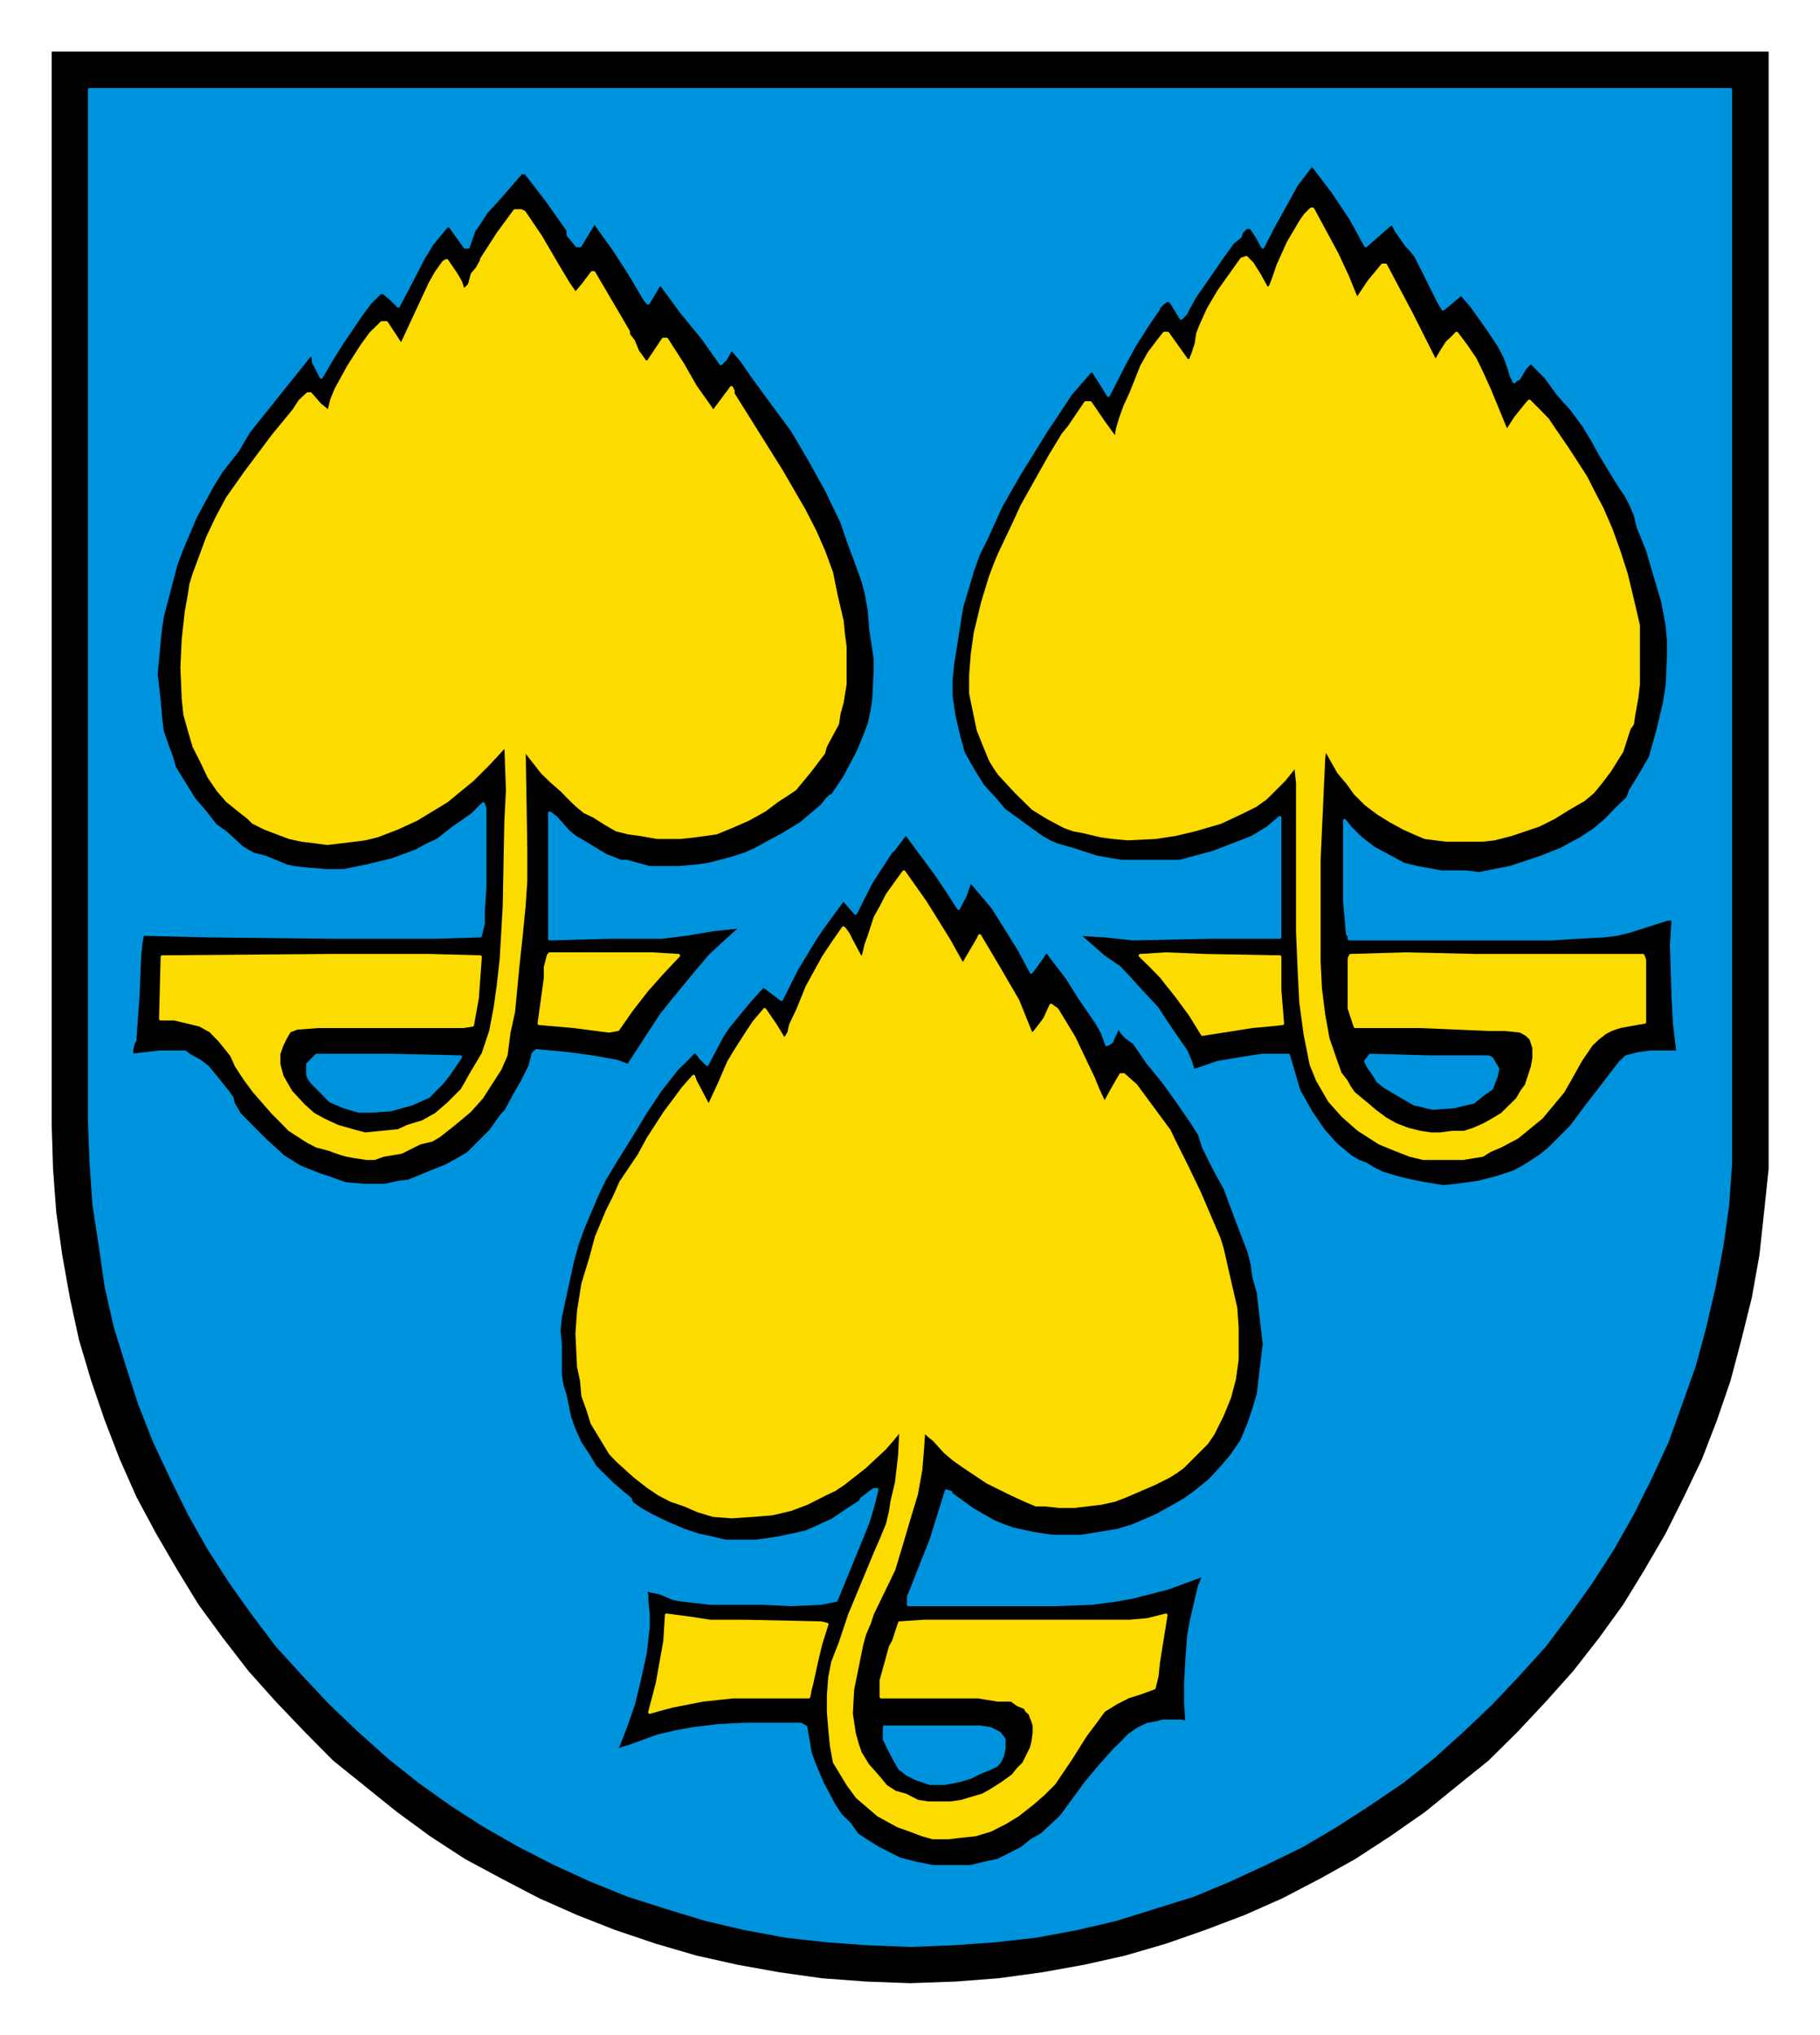 <?xml version="1.0" encoding="UTF-8"?>
<!DOCTYPE svg  PUBLIC '-//W3C//DTD SVG 1.0//EN'  'http://www.w3.org/TR/2001/REC-SVG-20010904/DTD/svg10.dtd'>
<svg width="687" height="768" version="1.0" viewBox="-2.381 -2.381 84.138 94.05" xmlns="http://www.w3.org/2000/svg">
<defs>
<clipPath id="b">
<path d="m354.48 410.28h63.71v-71.63h-63.71v71.63z"/>
</clipPath>
<clipPath id="a">
<path d="m354.48 410.28h63.71v-71.63h-63.71v71.63z"/>
</clipPath>
</defs>
<g transform="translate(-335.31 -487.72)">
<g transform="matrix(1.25 0 0 1.25 -107.92 64.293)">
<g clip-path="url(#b)">
<path d="m354.59 338.74h63.5v39.69 1.62l-0.17 1.62-0.17 1.57-0.28 1.57-0.39 1.57-0.4 1.51-0.5 1.46-0.56 1.45-0.67 1.4-0.67 1.34-0.78 1.34-0.79 1.29-0.89 1.23-0.96 1.23-1.01 1.13-1.05 1.12-1.07 1.06-1.18 0.95-1.17 0.95-1.29 0.9-1.29 0.84-1.29 0.72-1.4 0.73-1.4 0.62-1.45 0.55-1.46 0.51-1.51 0.44-1.52 0.34-1.56 0.28-1.62 0.22-1.57 0.12-1.68 0.06-1.63-0.06-1.62-0.12-1.57-0.22-1.56-0.28-1.52-0.34-1.51-0.44-1.51-0.51-1.4-0.55-1.4-0.62-1.4-0.73-1.34-0.72-1.29-0.84-1.23-0.9-2.36-1.9-1.05-1.06-1.07-1.12-1.01-1.13-0.95-1.23-0.9-1.23-0.79-1.29-0.78-1.34-0.72-1.34-0.62-1.4-0.56-1.45-0.5-1.46-0.45-1.51-0.34-1.57-0.28-1.57-0.22-1.57-0.12-1.62-0.05-1.62v-39.69z" fill-rule="evenodd"/>
</g>
<g clip-path="url(#a)" fill-rule="evenodd" stroke-linecap="round" stroke-linejoin="round" stroke-miterlimit="10" stroke-width=".12">
<path d="m355.99 340.15h60.69v38.11 1.57l-0.11 1.57-0.21 1.5-0.29 1.52-0.34 1.46-0.39 1.45-1 2.8-0.62 1.34-0.67 1.34-0.73 1.29-0.79 1.23-0.84 1.18-0.89 1.18-0.95 1.05-1.01 1.07-1.06 1.01-1.12 1.01-1.12 0.89-1.24 0.84-1.22 0.79-1.24 0.73-1.35 0.66-1.34 0.62-1.34 0.56-1.45 0.45-1.41 0.44-1.45 0.34-1.51 0.28-1.51 0.17-1.57 0.11-1.57 0.06-1.57-0.06-1.51-0.11-1.51-0.17-1.52-0.28-1.45-0.34-1.45-0.44-1.41-0.45-1.39-0.56-1.35-0.62-1.29-0.66-1.28-0.73-1.23-0.79-1.18-0.84-1.12-0.89-1.13-1.01-1.06-1.01-1-1.07-0.96-1.05-0.89-1.18-0.84-1.18-0.79-1.23-0.73-1.29-0.66-1.34-0.63-1.34-0.55-1.4-0.45-1.4-0.45-1.45-0.33-1.46-0.22-1.52-0.23-1.5-0.11-1.57-0.06-1.57v-38.11zm40.59 60.39-0.05-0.73v-0.73l0.05-0.89 0.06-0.84 0.11-0.62 0.17-0.72 0.12-0.51 0.16-0.39h-0.11l-1.23 0.45-1.29 0.33-0.67 0.12-0.84 0.11-1.34 0.05h-1.35-4.09v-0.28l0.84-2.12 0.56-1.8 0.17 0.06v0.05l0.79 0.57 0.38 0.22 0.4 0.23 0.39 0.16 0.34 0.12 0.73 0.16 0.73 0.11h0.38 0.67l0.68-0.11 0.67-0.11 0.56-0.17 0.9-0.39 1-0.56 0.39-0.28 0.56-0.45 0.46-0.5 0.33-0.39 0.39-0.56 0.28-0.67 0.17-0.51 0.17-0.56 0.11-0.95 0.11-0.9-0.11-0.94-0.11-0.96-0.17-0.61-0.06-0.45-0.11-0.45-0.45-1.17-0.44-1.18-0.4-0.73-0.39-0.78-0.16-0.5-0.29-0.45-0.5-0.73-0.56-0.78-0.56-0.68-0.5-0.73-0.29-0.21-0.16-0.17-0.11-0.17h-0.06l-0.22 0.5-0.06 0.05-0.12 0.06-0.16-0.44-0.22-0.39-0.62-0.9-0.45-0.72-0.78-1.02-0.23 0.34-0.33 0.45-0.45-0.84-0.95-1.52-0.22-0.27-0.62-0.73-0.06 0.05v0.06l-0.16 0.45-0.12 0.22-0.11 0.22-0.39-0.61-0.45-0.67-1.12-1.51-0.06 0.11-0.38 0.5-0.12 0.12-0.72 1.11-0.57 1.13-0.45-0.51-0.05 0.06-0.73 1-0.27 0.4-0.68 1.12-0.56 1.12-0.67-0.51-0.56 0.62-0.73 0.89-0.23 0.34-0.56 1.06-0.22-0.22-0.22-0.28-0.06 0.05-0.28 0.29-0.34 0.33-0.61 0.78-0.56 0.84-0.44 0.73-0.73 1.17-0.34 0.57-0.29 0.61-0.5 1.18-0.22 0.61-0.17 0.62-0.27 1.23-0.18 0.84-0.05 0.5 0.05 0.5v1.13l0.06 0.39 0.12 0.39 0.16 0.78 0.16 0.45 0.23 0.51 0.29 0.44 0.27 0.45 0.34 0.34 0.34 0.33 0.39 0.33 0.22 0.18 0.06 0.16 0.33 0.23 0.39 0.22 0.57 0.28 0.66 0.28 0.51 0.17 0.51 0.11 0.5 0.12h0.5 0.29 0.33l0.45-0.06 0.38-0.06 0.52-0.11 0.5-0.11 0.39-0.17 0.61-0.28 0.5-0.34 0.51-0.33 0.06-0.11 0.45-0.34h0.11l-0.17 0.67-0.17 0.56-0.5 1.23-0.67 1.63-0.57 0.11-1.05 0.05-1.07-0.05h-1.01-0.95l-0.51-0.06-0.45-0.05-0.39-0.06-0.55-0.23-0.29-0.05-0.22-0.06 0.06 0.22v0.23l0.05 0.45v0.5l-0.11 0.95-0.22 1.01-0.22 0.9-0.29 0.83-0.33 0.84h0.1l0.12-0.05 0.22-0.06 1.07-0.39 0.67-0.16 0.67-0.12 0.9-0.11 1-0.05h1.85 0.22l0.18 0.1 0.16 0.95 0.12 0.34 0.33 0.79 0.45 0.84 0.22 0.33 0.34 0.34 0.28 0.39 0.33 0.22 0.45 0.28 0.79 0.4 0.62 0.16 0.61 0.12h0.34 0.39 0.67l0.5-0.12 0.51-0.11 0.89-0.45 0.34-0.28 0.39-0.22 0.72-0.67 0.9-1.23 0.51-0.61 0.56-0.63 0.28-0.27 0.27-0.28 0.34-0.23 0.34-0.16 0.34-0.06 0.22-0.06h0.33 0.34l0.22 0.06zm10.76-19.98 0.67-0.17 0.67-0.22 0.33-0.18 0.34-0.21 0.34-0.23 0.27-0.22 0.84-0.84 0.46-0.62 1.34-1.74 0.22-0.21 0.45-0.12 0.45-0.06h0.51 0.5v-0.05l-0.06-0.5-0.06-0.51-0.05-0.95-0.06-1.96 0.06-0.95h-0.22l-0.68 0.22-0.73 0.23-0.45 0.11-0.5 0.06-0.95 0.05-0.95 0.06h-1.9-5.6v-0.11l-0.06-0.06-0.11-1.23v-1.91-0.39-0.5-0.06-0.11l0.22 0.28 0.4 0.39 0.44 0.34 1.13 0.61 0.5 0.12 0.89 0.16h0.9l0.5 0.06 1.12-0.22 0.56-0.18 0.62-0.21 0.73-0.29 0.72-0.39 0.5-0.33 0.46-0.39 0.38-0.4 0.4-0.38 0.11-0.29 0.34-0.55 0.33-0.57 0.06-0.11 0.28-1 0.23-0.96 0.11-0.67 0.05-1.12v-0.56l-0.05-0.56-0.17-0.9-0.28-0.94-0.28-0.95-0.34-0.84-0.11-0.45-0.17-0.4-0.17-0.33-0.16-0.23-0.18-0.28-0.61-1-0.28-0.51-0.33-0.55-0.46-0.62-0.5-0.56-0.45-0.62-0.27-0.27-0.28-0.29-0.23 0.23-0.22 0.38-0.12 0.06-0.05 0.06-0.11-0.23-0.06-0.21-0.16-0.46-0.23-0.44-0.45-0.67-0.56-0.79-0.39-0.45-0.67 0.56-0.17-0.28-0.33-0.67-0.51-1.01-0.17-0.22-0.16-0.16-0.4-0.57-0.11-0.22h-0.11l-0.9 0.79-0.56-1.02-0.67-1-0.73-0.95h-0.06l-0.55 0.72-0.34 0.62-0.56 1.01-0.34 0.67-0.21-0.39-0.23-0.34h-0.17l-0.17 0.17-0.06 0.17-0.27 0.22-0.45 0.62-0.45 0.66-0.51 0.73-0.22 0.4-0.11 0.22-0.17 0.17-0.34-0.56-0.05-0.06-0.11-0.06-0.17 0.12-0.17 0.17v0.05l-0.39 0.57-0.5 0.78-0.45 0.84-0.51 1-0.27-0.44-0.29-0.45h-0.11l-0.73 0.84-0.44 0.67-0.45 0.67-1.01 1.63-0.67 1.17-0.56 1.23-0.28 0.56-0.22 0.62-0.4 1.34-0.22 1.4-0.11 0.67-0.06 0.61v0.63l0.11 0.72 0.17 0.73 0.17 0.62 0.34 0.61 0.38 0.61 0.51 0.56 0.28 0.34 0.39 0.28 0.45 0.33 0.56 0.4 0.28 0.16 0.28 0.12 0.56 0.16 0.9 0.29 0.56 0.1 0.39 0.06h0.84 0.67 0.62l1.23-0.33 0.73-0.28 0.72-0.28 0.56-0.34 0.46-0.39v4.42h-1.24-1.23l-2.97 0.06-1.01-0.11-1-0.06 0.05 0.06 0.89 0.78 0.57 0.39 0.38 0.4 0.34 0.38 0.68 0.73 0.33 0.51 0.34 0.5 0.39 0.56 0.17 0.39 0.11 0.34h0.05l0.84-0.29 0.95-0.16 0.73-0.11h0.45 0.5l0.34 1.17 0.06 0.17 0.44 0.78 0.46 0.67 0.45 0.5 0.55 0.46 0.29 0.17 0.27 0.1 0.28 0.17 0.34 0.17 0.56 0.17 0.5 0.12 0.51 0.1 0.67 0.11 0.5-0.05 0.79-0.11zm-34.94-4.76 0.11-0.11 0.56 0.05 0.62 0.06 0.89 0.12 0.9 0.16 0.44 0.16 0.79-1.22 0.44-0.67 0.45-0.56 0.79-0.96 0.56-0.66 0.56-0.52 0.61-0.55-1.06 0.11-1.01 0.17-0.9 0.11h-0.61-1.28l-2.25 0.06v-4.65l0.23 0.17 0.45 0.51 0.27 0.22 0.28 0.16 0.84 0.51 0.29 0.11 0.27 0.11h0.23l0.39 0.11 0.45 0.12h1.06l0.67-0.06 0.45-0.06 0.84-0.22 0.5-0.16 0.4-0.18 0.51-0.28 0.5-0.27 0.66-0.4 0.79-0.67 0.17-0.22 0.11-0.11 0.11-0.06 0.23-0.34 0.22-0.33 0.5-0.95 0.23-0.56 0.17-0.45 0.11-0.5 0.06-0.45 0.05-1.01v-0.45l-0.16-1.06-0.06-0.73-0.12-0.67-0.11-0.4-0.28-0.78-0.27-0.72-0.23-0.68-0.56-1.17-0.62-1.12-0.66-1.12-0.79-1.07-0.73-1-0.34-0.5-0.39-0.45-0.22 0.39-0.17 0.17-0.67-0.95-0.78-0.95-0.74-1.01h-0.1l-0.4 0.67-0.11-0.12-0.56-0.95-0.61-0.94-0.68-0.95h-0.05l-0.51 0.84h-0.11l-0.33-0.4v-0.17l-0.23-0.33-0.56-0.79-0.17-0.22-0.61-0.79h-0.17l-0.78 0.9-0.51 0.56-0.22 0.34-0.23 0.33-0.22 0.62h-0.11l-0.56-0.78h-0.12l-0.55 0.67-0.34 0.56-0.28 0.55-0.62 1.18-0.28-0.28-0.27-0.22h-0.12l-0.39 0.39-0.33 0.45-0.68 1-0.39 0.62-0.39 0.67-0.29-0.56v-0.11l-0.05-0.17h-0.06l-1.17 1.46-1.12 1.4-0.39 0.67-0.62 0.79-0.34 0.55-0.61 1.12-0.5 1.18-0.23 0.61-0.16 0.61-0.34 1.3-0.06 0.39-0.05 0.44-0.06 0.67-0.06 0.63 0.12 1.05 0.05 0.62 0.06 0.45 0.17 0.5 0.17 0.45 0.11 0.39 0.73 1.18 0.39 0.45 0.39 0.5 0.39 0.28 0.61 0.56 0.4 0.23 0.44 0.11 0.79 0.33 0.28 0.06 0.45 0.05 0.73 0.06h0.67l0.84-0.17 0.95-0.23 0.89-0.33 0.4-0.22 0.39-0.18 0.56-0.44 0.72-0.5 0.4-0.4 0.06 0.17v0.67 0.68 0.78 0.78l-0.06 0.9v0.45l-0.11 0.45-1.68 0.05h-3.65l-4.64-0.05-2.52-0.06-0.06 0.33-0.05 0.46-0.06 1.5-0.11 1.52v0.11l-0.06 0.1-0.06 0.23v0.23l0.52-0.06 0.5-0.06h0.66 0.29l0.16 0.12 0.4 0.22 0.28 0.22 0.28 0.34 0.45 0.56 0.16 0.22 0.06 0.23 0.23 0.39 0.33 0.34 0.61 0.61 0.68 0.62 0.61 0.38 0.73 0.29 0.34 0.11 0.33 0.12 0.28 0.1 0.73 0.06h0.73l0.5-0.11 0.4-0.05 0.55-0.23 0.84-0.34 0.4-0.22 0.39-0.23 0.84-0.84 0.39-0.55 0.17-0.18 0.33-0.61 0.29-0.5 0.28-0.57 0.05-0.21 0.06-0.23z" fill="#0093dd" stroke="#0093dd"/>
<path d="m389.81 401.15-0.17-0.22-0.33-0.17-0.4-0.06h-0.39-0.84-2.29v0.23 0.22l0.16 0.34 0.18 0.34 0.22 0.39 0.28 0.22 0.34 0.17 0.5 0.17h0.56l0.55-0.11 0.4-0.12 0.33-0.17 0.4-0.16 0.22-0.11 0.11-0.12 0.11-0.22 0.06-0.28v-0.34z" fill="#0093dd" stroke="#0093dd"/>
<path d="m369.71 375.92-2.63-0.06h-2.69l-0.33 0.33v0.23 0.16l0.05 0.12 0.11 0.16 0.34 0.34 0.33 0.34 0.51 0.22 0.55 0.16h0.45l0.73-0.05 0.79-0.22 0.62-0.28 0.22-0.23 0.28-0.28 0.22-0.28 0.45-0.66z" fill="#0093dd" stroke="#0093dd"/>
<path d="m408.07 376.36-0.23-0.39-0.11-0.05h-2.18l-2.19-0.06-0.17 0.22 0.11 0.22 0.17 0.23 0.17 0.28 0.28 0.22 0.39 0.23 0.67 0.39 0.23 0.05 0.22 0.06 0.23 0.05 0.78-0.05 0.45-0.11 0.28-0.06 0.34-0.28 0.33-0.23 0.17-0.44 0.06-0.28z" fill="#0093dd" stroke="#0093dd"/>
<path d="m395.36 399.25 0.11-0.45 0.05-0.5 0.28-1.74-0.67 0.17-0.68 0.06h-1.45-1.51-4.65l-0.89 0.06-0.22 0.67-0.12 0.22-0.17 0.62-0.17 0.61v0.61h2.8 0.79l0.73 0.12h0.22 0.28l0.23 0.17 0.27 0.11 0.06 0.11 0.12 0.11 0.11 0.28 0.05 0.17v0.28l-0.05 0.34-0.06 0.22-0.28 0.56-0.22 0.22-0.17 0.22-0.4 0.29-0.44 0.28-0.29 0.16-0.38 0.11-0.4 0.12-0.39 0.06h-0.45-0.39l-0.39-0.06-0.45-0.23-0.39-0.11-0.34-0.22-0.28-0.34-0.39-0.44-0.28-0.46-0.11-0.32-0.11-0.4-0.11-0.73 0.05-0.89 0.34-1.68 0.11-0.39 0.17-0.39 0.11-0.34 0.79-1.63 0.27-0.89 0.28-0.95 0.29-0.96 0.16-0.89 0.06-0.73 0.05-0.72 0.17 0.16 0.22 0.18 0.4 0.44 0.33 0.28 0.4 0.28 0.84 0.56 0.89 0.44 0.5 0.23 0.4 0.17h0.33l0.56 0.06h0.51l0.5-0.06 0.51-0.06 0.5-0.11 0.44-0.17 1.02-0.44 0.56-0.28 0.28-0.18 0.22-0.16 0.89-0.89 0.23-0.34 0.34-0.68 0.27-0.66 0.18-0.68 0.1-0.72v-0.51-0.67l-0.05-0.73-0.17-0.73-0.33-1.45-0.12-0.39-0.72-1.68-0.46-0.96-0.5-1-0.16-0.34-1.24-1.68-0.44-0.39h-0.11l-0.29 0.5-0.28 0.51h-0.06l-0.21-0.45-0.18-0.44-0.72-1.51-0.62-1.02-0.22-0.16-0.23 0.5-0.17 0.23-0.22 0.28-0.11 0.06-0.5-1.24-0.68-1.17-0.73-1.23-0.05 0.11-0.62 1.06v-0.17l-0.22-0.39-0.22-0.4-0.34-0.55-0.56-0.9-0.79-1.12-0.05 0.06-0.56 0.78-0.23 0.45-0.22 0.39-0.22 0.68-0.12 0.33-0.05 0.22-0.06 0.23h-0.11l-0.33-0.62-0.11-0.22-0.12-0.17-0.06-0.06-0.39 0.56-0.34 0.51-0.61 1.11-0.34 0.84-0.27 0.57-0.06 0.28-0.17 0.28-0.34-0.56-0.39-0.57-0.05 0.06-0.34 0.4-0.22 0.33-0.5 0.78-0.23 0.39-0.34 0.79-0.39 0.84-0.5-0.95-0.06-0.17-0.39 0.44-0.34 0.46-0.33 0.44-0.62 0.96-0.33 0.61-0.68 1.01-0.22 0.5-0.28 0.56-0.4 0.96-0.21 0.78-0.29 0.95-0.16 1-0.06 0.84 0.06 1.23 0.11 0.51 0.05 0.56 0.18 0.5 0.16 0.51 0.68 1.12 0.27 0.28 0.62 0.56 0.5 0.39 0.4 0.27 0.44 0.23 0.5 0.17 0.51 0.22 0.56 0.17 0.67 0.05 0.78-0.05 0.73-0.06 0.68-0.16 0.61-0.23 0.67-0.34 0.34-0.16 0.33-0.22 0.79-0.62 0.73-0.68 0.28-0.32 0.28-0.34h0.05l-0.05 0.95-0.11 0.95-0.17 0.73-0.06 0.39-0.11 0.45-0.23 0.56-0.22 0.5-0.95 2.29-0.34 1.02-0.28 0.72-0.11 0.56-0.05 0.67v0.62l0.05 0.61 0.06 0.62 0.11 0.61 0.51 0.84 0.33 0.45 0.78 0.67 0.73 0.4 0.45 0.16 0.45 0.17 0.39 0.11h0.28 0.28l0.44-0.05 0.57-0.06 0.56-0.17 0.55-0.28 0.46-0.28 0.56-0.44 0.39-0.34 0.39-0.39 0.61-0.9 0.56-0.89 0.34-0.45 0.33-0.45 0.45-0.28 0.45-0.23 0.5-0.16 0.46-0.17z" fill="#fcdb00" stroke="#fcdb00"/>
<path d="m376.71 400.15 0.39-0.11 0.45-0.12 1.12-0.22 1.12-0.12h0.72 0.73 1.35l0.05-0.27 0.06-0.23 0.17-0.78 0.16-0.67 0.23-0.73-0.23-0.05-2.8-0.06h-1.28l-0.78-0.12-0.84-0.11-0.06 0.96-0.17 0.95-0.11 0.61-0.28 1.07z" fill="#fcdb00" stroke="#fcdb00"/>
<path d="m413.5 374.63v-0.4-0.39-1.51l-0.06-0.16h-6.16l-2.63-0.06-2.02 0.06-0.05 0.11v1.34 0.5l0.11 0.34 0.11 0.33h2.41l2.57 0.11h0.57l0.56 0.06 0.22 0.12 0.17 0.16 0.11 0.34v0.39l-0.06 0.33-0.22 0.67-0.17 0.23-0.16 0.28-0.57 0.56-0.28 0.17-0.39 0.22-0.39 0.17-0.34 0.11h-0.44l-0.45 0.06h-0.34l-0.39-0.06-0.45-0.11-0.45-0.17-0.39-0.22-0.39-0.29-0.39-0.33-0.4-0.33-0.16-0.23-0.12-0.22-0.22-0.28-0.16-0.45-0.29-0.84-0.16-0.89-0.12-0.96-0.05-1.01v-1.96-1.79l0.17-3.75 0.05-0.39 0.51 0.9 0.33 0.39 0.28 0.39 0.39 0.39 0.45 0.34 0.45 0.28 0.51 0.28 0.38 0.17 0.4 0.17 0.78 0.1h0.78 0.57l0.44-0.05 0.62-0.16 1.01-0.34 0.56-0.28 0.55-0.34 0.57-0.33 0.33-0.28 0.28-0.34 0.34-0.45 0.45-0.72 0.27-0.84 0.12-0.17 0.05-0.34 0.11-0.61 0.06-0.51v-1.01-0.55-0.62l-0.22-0.95-0.23-0.95-0.27-0.84-0.28-0.78-0.34-0.79-0.29-0.55-0.32-0.63-0.68-1.05-0.5-0.73-0.23-0.34-0.27-0.28-0.4-0.4-0.11 0.12-0.4 0.5-0.33 0.51-0.62-1.51-0.33-0.73-0.22-0.45-0.34-0.5-0.34-0.45-0.16 0.17-0.18 0.16-0.22 0.34-0.22 0.39-0.9-1.79-0.95-1.79h-0.11l-0.51 0.62-0.44 0.66-0.34-0.84-0.39-0.84-0.9-1.67h-0.06l-0.22 0.22-0.16 0.23-0.46 0.78-0.38 0.84-0.17 0.5-0.11 0.28-0.12 0.12-0.28-0.51-0.28-0.45-0.22-0.22-0.17 0.06-0.84 1.18-0.39 0.66-0.28 0.62-0.11 0.28-0.06 0.39-0.11 0.34-0.11 0.28h-0.12l-0.72-1.01h-0.12l-0.22 0.28-0.34 0.45-0.28 0.5-0.38 0.96-0.23 0.5-0.16 0.44-0.12 0.4-0.06 0.39-0.45-0.62-0.5-0.73h-0.17l-0.61 0.9-0.23 0.28-0.5 0.83-1.01 1.8-0.28 0.61-0.56 1.18-0.16 0.39-0.17 0.45-0.29 0.95-0.27 1.12-0.11 0.79-0.06 0.78v0.33 0.34l0.28 1.35 0.22 0.55 0.23 0.56 0.17 0.28 0.16 0.23 0.62 0.67 0.62 0.61 0.55 0.34 0.62 0.33 0.34 0.12 0.33 0.06 0.68 0.16 0.44 0.06 0.56 0.05 1.01-0.05 0.73-0.11 0.72-0.17 0.96-0.28 0.83-0.39 0.46-0.23 0.38-0.27 0.68-0.68 0.45-0.56v0.22l0.05 0.45v0.73 1.62 1.68 1.46l0.06 1.45 0.06 1.18 0.16 1.18 0.11 0.55 0.11 0.56 0.23 0.57 0.45 0.78 0.5 0.56 0.57 0.5 0.78 0.5 0.56 0.23 0.56 0.22 0.5 0.12h0.56 0.9l0.73-0.12 0.27-0.17 0.4-0.17 0.62-0.33 0.89-0.73 0.79-0.95 0.32-0.56 0.34-0.61 0.39-0.57 0.23-0.22 0.28-0.22 0.23-0.12 0.33-0.11 0.61-0.11 0.29-0.05z" fill="#fcdb00" stroke="#fcdb00"/>
<path d="m372.06 364.55 0.06-0.06v0.06 0.06l0.61 0.78 0.34 0.33 0.39 0.34 0.28 0.29 0.28 0.27 0.28 0.23 0.34 0.16 0.44 0.28 0.4 0.23 0.44 0.11 0.45 0.06 0.62 0.11h0.84l0.56-0.06 0.78-0.11 0.56-0.23 0.62-0.27 0.61-0.34 0.45-0.34 0.34-0.22 0.33-0.22 0.56-0.68 0.5-0.66 0.06-0.23 0.12-0.23 0.33-0.61 0.06-0.39 0.11-0.4 0.11-0.67v-0.44-0.96l-0.06-0.44-0.05-0.51-0.22-0.94-0.17-0.84-0.29-0.79-0.32-0.73-0.4-0.78-0.84-1.45-1.79-2.86v-0.11l-0.06-0.12-0.67 0.9-0.28-0.4-0.39-0.55-0.45-0.79-0.61-0.95h-0.12l-0.56 0.84h-0.11l-0.12-0.17-0.16-0.22-0.16-0.39-0.18-0.23v-0.11l-1.28-2.18h-0.06l-0.34 0.45-0.28 0.33-0.27-0.39-0.4-0.67-0.62-1.06-0.61-0.9-0.11-0.05h-0.23l-0.61 0.83-0.62 0.96v0.05l-0.16 0.29-0.18 0.21-0.11 0.4-0.11 0.11-0.11 0.12-0.11-0.34-0.17-0.29-0.34-0.5-0.11 0.06-0.28 0.39-0.22 0.39-1.07 2.3-0.55-0.84h-0.17l-0.4 0.39-0.33 0.45-0.5 0.78-0.46 0.84-0.16 0.39-0.11 0.45-0.34-0.28-0.34-0.39h-0.1l-0.29 0.27-0.22 0.34-0.78 0.95-1.01 1.35-0.67 0.95-0.39 0.73-0.34 0.72-0.5 1.35-0.12 0.39-0.06 0.4-0.11 0.61-0.11 1-0.05 1.07 0.05 1.17 0.06 0.56 0.16 0.57 0.18 0.61 0.28 0.55 0.27 0.57 0.34 0.5 0.34 0.39 0.5 0.4 0.28 0.22 0.17 0.17 0.44 0.22 0.9 0.34 0.45 0.1 0.5 0.06 0.46 0.06 1-0.12 0.39-0.05 0.45-0.11 0.73-0.28 0.72-0.33 1.12-0.68 0.34-0.28 0.61-0.5 0.62-0.62 0.62-0.67 0.06 1.68-0.06 1.18-0.06 3.13-0.11 1.91-0.11 1-0.12 0.84-0.16 0.84-0.28 0.84-0.4 0.67-0.38 0.67-0.51 0.51-0.45 0.39-0.5 0.28-0.56 0.17-0.34 0.16-1.23 0.12-0.45-0.12-0.56-0.16-0.5-0.23-0.4-0.22-0.38-0.34-0.46-0.5-0.32-0.56-0.06-0.22-0.06-0.23v-0.39l0.12-0.34 0.11-0.22 0.16-0.28 0.28-0.11 0.79-0.06h0.78 1.74 1.73 0.73 0.39l0.33-0.05 0.18-1.01 0.11-1.51-1.85-0.05h-3.75l-6.16 0.05-0.06 2.29h0.51l0.5 0.12 0.45 0.11 0.39 0.22 0.33 0.34 0.23 0.28 0.22 0.28 0.17 0.38 0.34 0.52 0.33 0.44 0.68 0.78 0.34 0.34 0.27 0.28 0.68 0.44 0.33 0.17 0.45 0.12 0.45 0.16 0.22 0.06 0.33 0.06 0.4 0.06h0.28l0.34-0.12 0.66-0.11 0.68-0.34 0.45-0.11 0.27-0.16 0.57-0.45 0.55-0.46 0.45-0.5 0.39-0.61 0.29-0.45 0.22-0.5 0.11-0.84 0.17-0.79 0.16-1.68 0.12-1.11 0.11-1.13 0.06-0.89v-1.18l-0.06-3.69z" fill="#fcdb00" stroke="#fcdb00"/>
<path d="m397.15 375.08 1.84-0.29 0.56-0.05 0.56-0.06-0.1-1.23v-1.23l-2.75-0.05-1.46-0.06-0.95 0.06 0.39 0.38 0.39 0.4 0.17 0.22 0.4 0.5 0.5 0.68 0.45 0.73z" fill="#fcdb00" stroke="#fcdb00"/>
<path d="m375.53 374.9 0.51-0.73 0.56-0.72 0.55-0.62 0.62-0.66-0.95-0.06h-0.95-2.86l-0.05 0.06-0.11 0.44v0.4l-0.23 1.67 1.28 0.11 1.3 0.17 0.33-0.06z" fill="#fcdb00" stroke="#fcdb00"/>
</g>
</g>
</g>
</svg>
